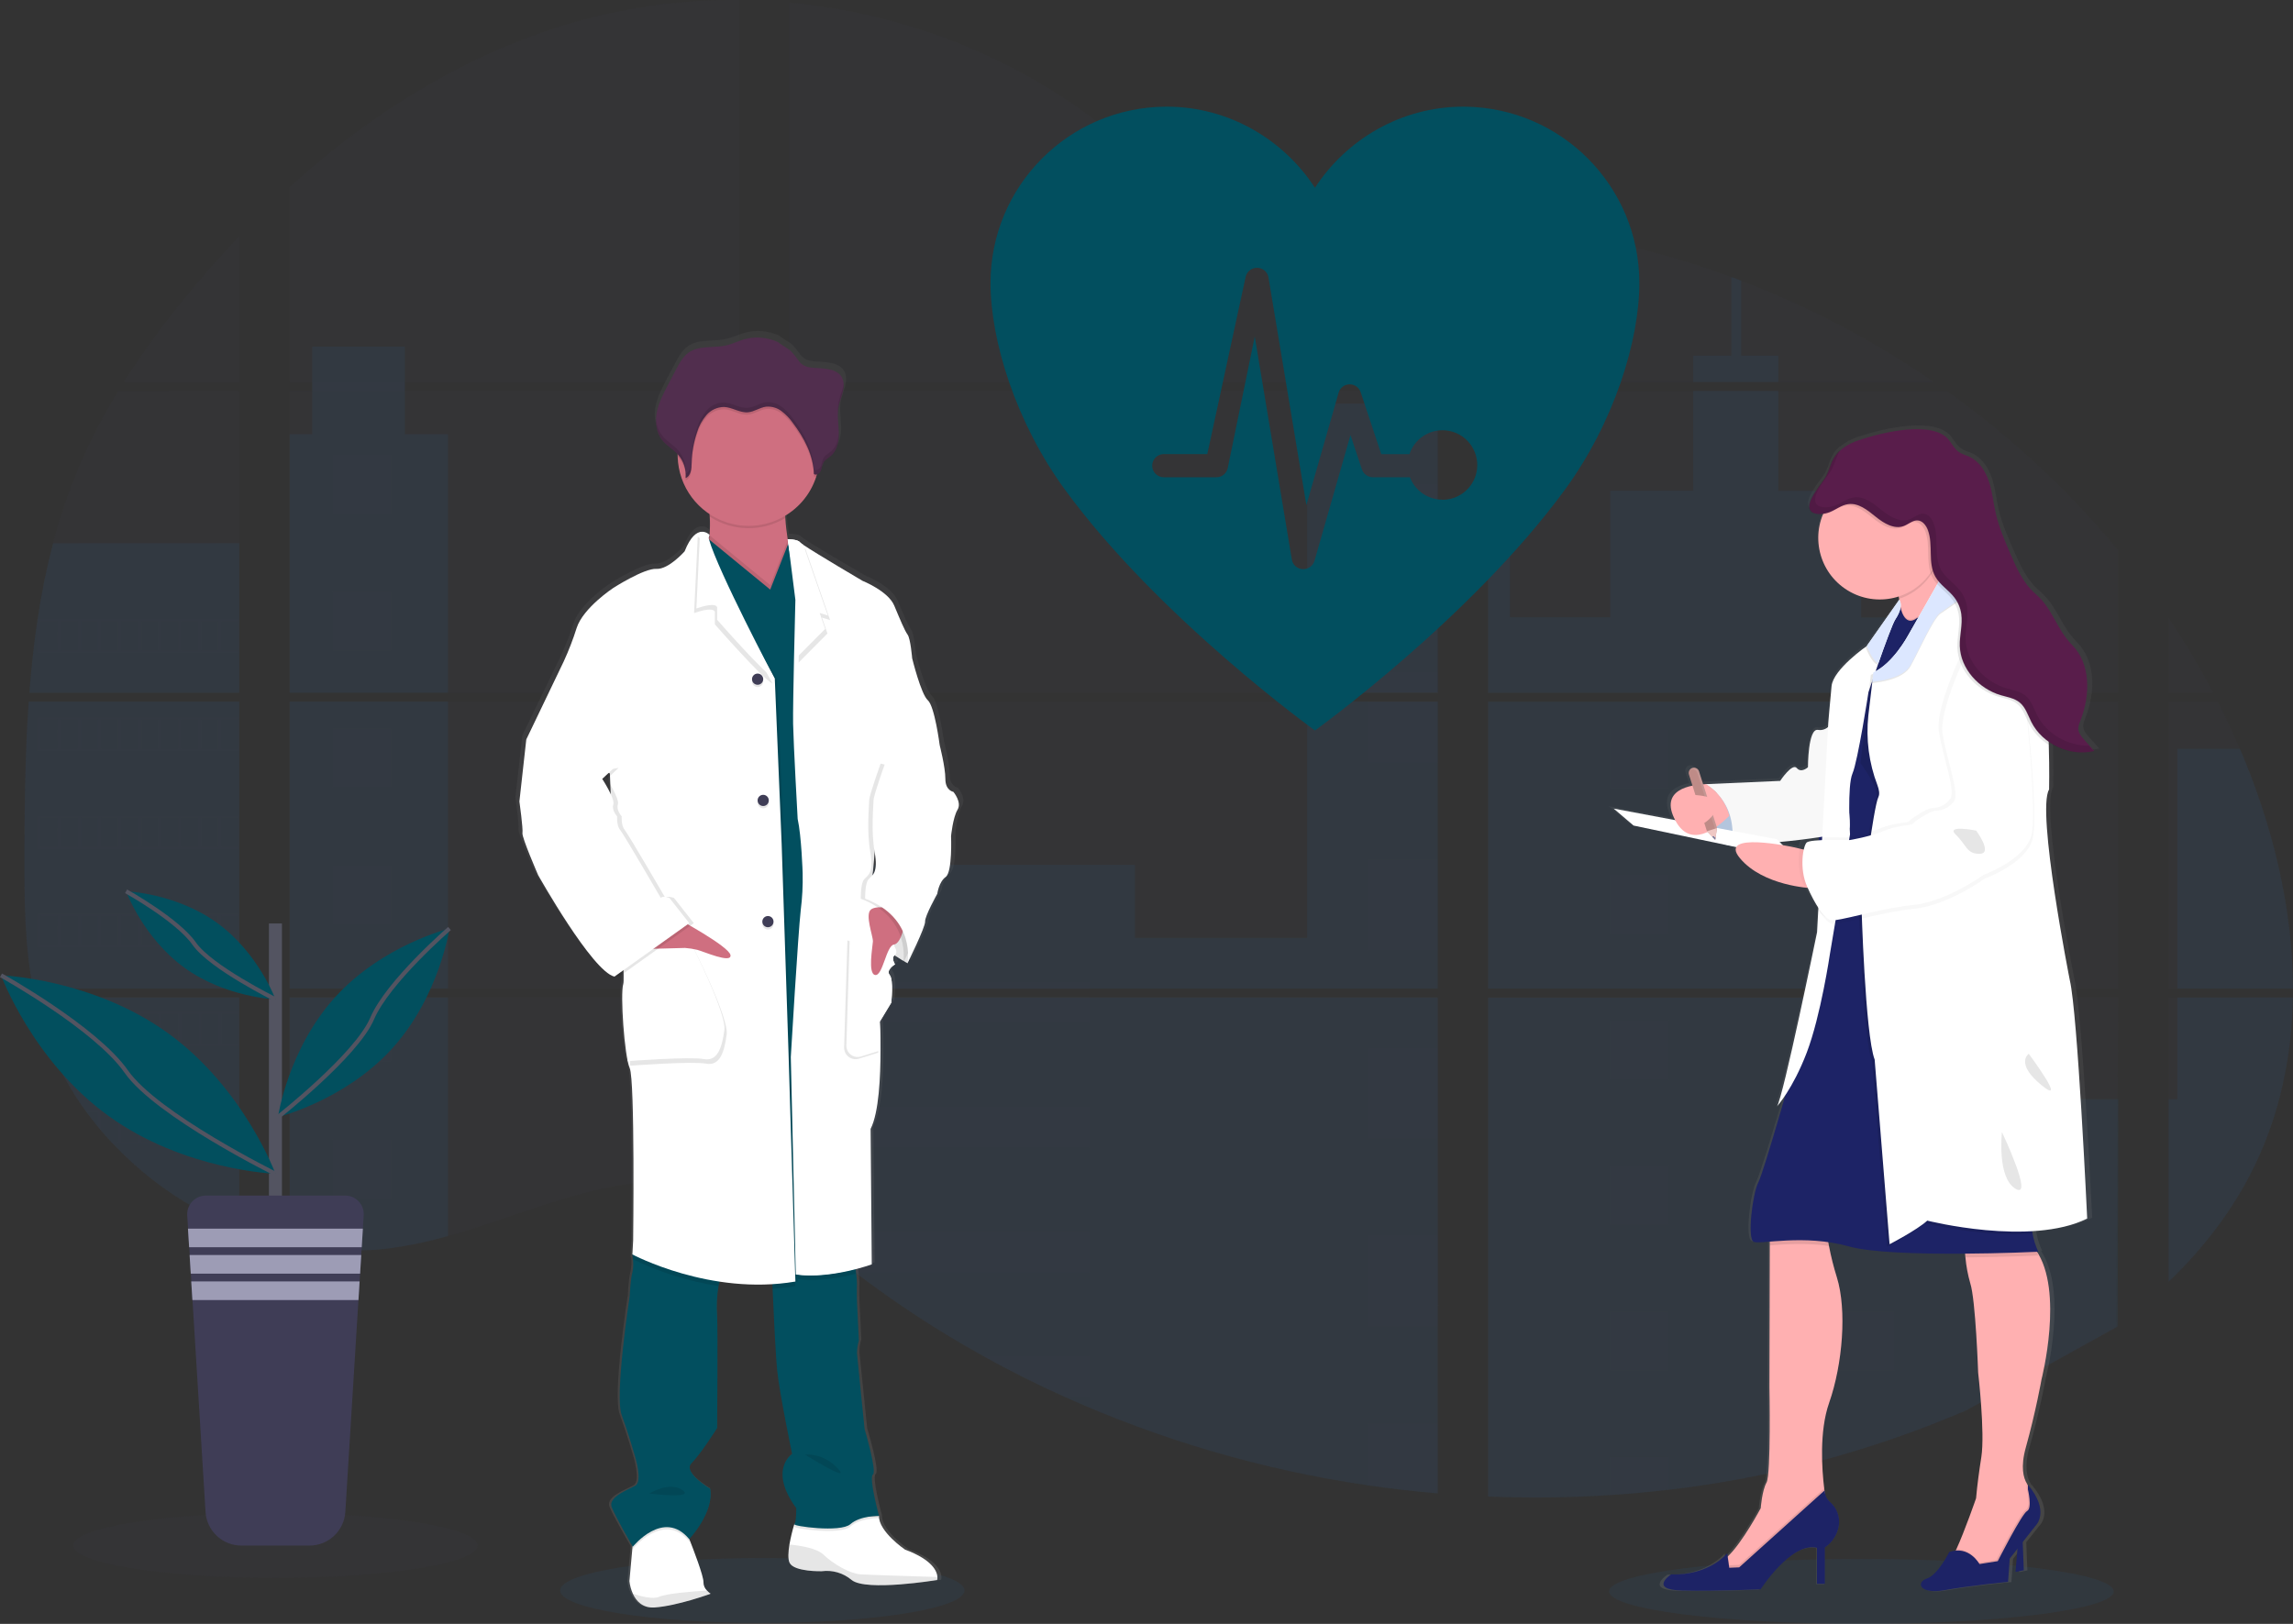 <?xml version="1.0" encoding="UTF-8"?>
<svg id="Calque_1" data-name="Calque 1" xmlns="http://www.w3.org/2000/svg" xmlns:xlink="http://www.w3.org/1999/xlink" viewBox="0 0 1105.04 782.74">
  <rect x="0" y="0" width="1105.04" height="782.74" fill="#333333" stroke="none"/>
  <defs>
    <linearGradient id="Dégradé_sans_nom" data-name="Dégradé sans nom" x1="403.58" y1="-49.48" x2="403.58" y2="565.84" gradientTransform="translate(-47.24 725.37) scale(1 -1)" gradientUnits="userSpaceOnUse">
      <stop offset="0" stop-color="gray" stop-opacity=".25"/>
      <stop offset=".54" stop-color="gray" stop-opacity=".12"/>
      <stop offset="1" stop-color="gray" stop-opacity=".1"/>
    </linearGradient>
    <linearGradient id="Dégradé_sans_nom_2" data-name="Dégradé sans nom 2" x1="940.71" y1="-41.72" x2="940.71" y2="520.31" gradientTransform="translate(-47.24 725.37) scale(1 -1)" gradientUnits="userSpaceOnUse">
      <stop offset="0" stop-color="gray" stop-opacity=".25"/>
      <stop offset=".54" stop-color="gray" stop-opacity=".12"/>
      <stop offset="1" stop-color="gray" stop-opacity=".1"/>
    </linearGradient>
  </defs>
  <ellipse cx="367.38" cy="766.65" rx="97.44" ry="15.65" style="fill: #206ba8; isolation: isolate; opacity: .1;"/>
  <ellipse cx="897.05" cy="767.09" rx="121.59" ry="15.65" style="fill: #206ba8; isolation: isolate; opacity: .1;"/>
  <path d="M13.84,338.2H115.33v138.33H21.27c-.25,1.42-.49,2.85-.75,4.28H115.33v111.56c-.17-.05-.32-.11-.48-.17-2.68-1.06-5.34-2.18-8-3.38l-1.7-.77c-2.67-1.26-5.33-2.59-8-4-.93-.49-1.86-1-2.78-1.52-14.8-8.29-28.25-18.8-39.88-31.16-.34-.33-.66-.68-1-1-1.62-1.76-3.21-3.54-4.75-5.36l-1.7-2c-1.82-2.23-3.58-4.52-5.29-6.84-.25-.34-.49-.68-.75-1-6.95-9.64-12.73-20.08-17.2-31.1-.14-.33-.26-.69-.39-1-1.37-3.53-2.59-7.1-3.65-10.7-.46-1.51-.9-3-1.28-4.57-.14-.46-.26-.91-.37-1.36-5.68-22.17-6.35-45.2-6.35-68.07v-8c0-9.25,.11-18.56,.27-27.86,0-2.41,.1-4.81,.15-7.23,.14-6.14,.34-12.28,.6-18.42,.06-1.71,.14-3.41,.23-5.11,0-.98,.05-1.96,.15-2.94,.24-3.56,.44-7.09,.68-10.61Z" style="fill: #3f3d55; isolation: isolate; opacity: .1;"/>
  <path d="M115.33,184.18H59.66c9.05-14.16,18.94-27.78,29.61-40.76,8.27-10.16,17-20.06,26.06-29.6v70.36Z" style="fill: #3f3d55; isolation: isolate; opacity: .1;"/>
  <path d="M115.33,188.46v145.46H14.16c0-.42,.07-.85,.1-1.27,.09-1.15,.18-2.3,.28-3.44,.11-1.34,.23-2.69,.36-4s.27-2.91,.42-4.36,.29-2.92,.46-4.37,.32-2.9,.5-4.34,.34-2.9,.53-4.34c.15-1.2,.31-2.39,.47-3.59,.23-1.69,.47-3.39,.73-5.07,0-.25,.07-.51,.11-.75,1.83-12.3,4.31-24.49,7.45-36.52,3.28-12.62,7.48-24.99,12.55-37,5.39-12.57,11.7-24.72,18.88-36.36l58.33-.05Z" style="fill: #3f3d55; isolation: isolate; opacity: .1;"/>
  <path d="M139.56,338.19v138.34h216.77v-138.34H139.56Zm0,142.61v118.8c1.24,.26,2.47,.51,3.69,.72,1.66,.32,3.31,.61,5,.86,.32,.05,.65,.1,1,.13,.66,.11,1.34,.2,2,.29,1.67,.23,3.33,.42,5,.57,.79,.08,1.59,.15,2.39,.21l1.93,.15h0c1.05,.08,2.09,.14,3.12,.17,.64,0,1.28,.06,1.94,.08h7.13c.86,0,1.72,0,2.57-.08h.06c.59,0,1.19,0,1.79-.08,.17,0,.33,0,.5,0,.5,0,1,0,1.48-.07h.35l3.35-.26c1.1-.1,2.21-.23,3.33-.35l2.28-.27c9.28-1.3,18.45-3.25,27.45-5.84,20.22-5.64,40-13.53,60.21-19.31,26.13-7.45,55-11.11,80.25-2v-93.72H139.56ZM356.33,184.18V0c-23.73-.26-47.4,2.52-70.43,8.26-54.89,13.79-104.14,43.7-146.34,81.9v94h10.88v4.27h-10.88v145.48h216.77V188.45H195.11v-4.27h161.22Zm278.43-62.21c-13.58-.48-27.08-4.78-39.29-11.42-23.35-12.7-42-32.31-62.84-48.86C489.33,27.22,435.63,6.42,380.54,1.26V184.18h309.45l.77-.81-56-61.4Zm28.19-5l29.89,32.8v-41.4c-10.01,1.24-18.78,4.19-29.85,8.56l-.04,.04Zm29.89,512.13v-148.3h-63.69c-.17-.63-.34-1.27-.54-1.91,.19,.64,.35,1.28,.53,1.91h-248.56v107.25c2.36,1.75,4.69,3.59,7,5.46h0c2.49,2,4.95,4.11,7.42,6.18l2.49,2.06c1.19,1,2.39,2,3.6,2.94,2.4,1.95,4.82,3.87,7.27,5.76,1.21,1,2.45,1.9,3.68,2.84,19.53,14.93,40.13,28.4,61.63,40.31,4.82,2.67,9.68,5.27,14.59,7.81,3.27,1.67,6.56,3.33,9.86,4.94,4.96,2.42,9.96,4.75,15,7h0c46.47,20.86,95.6,35.17,146,42.53,11.19,1.65,22.43,2.95,33.71,3.9v-90.69h.01ZM380.58,188.45v145.47h312.3V188.45H380.58Zm0,149.74v138.34h312.3v-138.34H380.58ZM717.12,108.19v46.18l38.15-41.86c-12.64-2.04-25.36-3.5-38.15-4.37v.05Zm0,230.05v138.29h303.75v-138.34l-303.75,.05Zm302.64,301.84l1.07-159.28h-303.71v240.57c19.57,.82,39.16,.59,58.7-.7h.34c9.33-.59,18.62-1.44,27.87-2.56h.21c49.33-5.74,97.57-18.61,143.2-38.21m132-318.93c-1.14-2.69-2.33-5.36-3.54-8-2.26-5-4.65-9.86-7.11-14.72h-23.7v138.28h59.92c-.03-39.16-9.94-79.16-25.54-115.61l-.03,.05Zm-34.35,119.88v137c16.88-16.18,31.14-34.69,41.41-55.85,12.35-25.48,18-53.07,18.46-81.17l-59.87,.02Zm0-182.92v36h21.48c-6.5-12.39-13.66-24.43-21.45-36.05l-.03,.05Zm-206-162.6c-1.58-.6-3.16-1.21-4.75-1.8-16.77-6.19-33.91-11.34-51.31-15.42l-58.38,64.07h0l-1.12,1.19,.75,.82h207.78c-28.94-19.92-60.14-36.34-92.94-48.91l-.03,.05Zm99.06,53.17h-216.77l-4.26,3.9v141.52h303.79v-68.55c-24.1-29.14-51.91-55-82.73-76.92l-.03,.05Z" style="fill: #3f3d55; isolation: isolate; opacity: .1;"/>
  <path d="M115.33,261.83v72.09H14.16c0-.42,.07-.85,.1-1.27,.09-1.15,.18-2.3,.28-3.44,.11-1.34,.23-2.69,.36-4s.27-2.91,.42-4.36,.29-2.92,.46-4.37,.32-2.9,.5-4.34,.34-2.9,.53-4.34c.15-1.2,.31-2.39,.47-3.59,.23-1.69,.47-3.39,.73-5.07,0-.25,.07-.51,.11-.75,1.83-12.3,4.31-24.49,7.45-36.52l89.76-.04Z" style="fill: #206ba8; isolation: isolate; opacity: .1;"/>
  <path d="M13.84,338.2H115.33v138.33H21.27c-.25,1.42-.49,2.85-.75,4.28H115.33v111.56c-.17-.05-.32-.11-.48-.17-2.68-1.06-5.34-2.18-8-3.38l-1.7-.77c-2.67-1.26-5.33-2.59-8-4-.93-.49-1.86-1-2.78-1.52-14.8-8.29-28.25-18.8-39.88-31.16-.34-.33-.66-.68-1-1-1.62-1.76-3.21-3.54-4.75-5.36l-1.7-2c-1.82-2.23-3.58-4.52-5.29-6.84-.25-.34-.49-.68-.75-1-6.95-9.64-12.73-20.08-17.2-31.1-.14-.33-.26-.69-.39-1-1.37-3.53-2.59-7.1-3.65-10.7-.46-1.51-.9-3-1.28-4.57-.14-.46-.26-.91-.37-1.36-5.68-22.17-6.35-45.2-6.35-68.07v-8c0-9.25,.11-18.56,.27-27.86,0-2.41,.1-4.81,.15-7.23,.14-6.14,.34-12.28,.6-18.42,.06-1.71,.14-3.41,.23-5.11,0-.98,.05-1.96,.15-2.94,.24-3.56,.44-7.09,.68-10.61Z" style="fill: #206ba8; isolation: isolate; opacity: .1;"/>
  <polygon points="215.87 209.28 215.87 333.92 139.56 333.92 139.56 209.28 150.44 209.28 150.44 167.08 195.1 167.08 195.1 209.28 215.87 209.28" style="fill: #206ba8; isolation: isolate; opacity: .1;"/>
  <rect x="139.57" y="338.19" width="76.3" height="138.33" style="fill: #206ba8; isolation: isolate; opacity: .1;"/>
  <path d="M139.56,480.81h76.31v115c-9,2.59-18.17,4.53-27.45,5.83l-2.28,.28c-1.12,.13-2.23,.24-3.33,.35s-2.24,.19-3.35,.26h-.35c-.48,0-1,.06-1.47,.07h-.51c-.6,0-1.2,.06-1.8,.08h0c-.85,.05-1.7,.06-2.57,.07h-7.08l-1.93-.07c-1,0-2.08-.11-3.12-.18h0l-1.92-.14-2.39-.22c-1.68-.15-3.35-.34-5-.57l-2-.28-1-.14c-1.67-.26-3.32-.54-5-.86-1.23-.21-2.45-.47-3.69-.72l-.07-118.76Z" style="fill: #206ba8; isolation: isolate; opacity: .1;"/>
  <rect x="629.96" y="194.56" width="62.92" height="139.35" style="fill: #206ba8; isolation: isolate; opacity: .1;"/>
  <polygon points="692.89 338.19 692.89 476.53 380.58 476.53 380.58 416.86 546.93 416.86 546.93 452.06 629.96 452.06 629.96 338.19 692.89 338.19" style="fill: #206ba8; isolation: isolate; opacity: .1;"/>
  <path d="M693.88,629.13h-1v90.75c-11.27-.95-22.5-2.25-33.7-3.89-50.42-7.38-99.58-21.73-146.06-42.62-13.42-6.04-26.57-12.63-39.44-19.78-21.5-11.91-42.11-25.39-61.64-40.31-4.91-3.76-9.75-7.61-14.53-11.54-3.31-2.73-6.6-5.53-9.93-8.25-2.31-1.87-4.64-3.71-7-5.47v-107.21h248.55c-.17-.64-.34-1.28-.52-1.91,.19,.63,.37,1.27,.54,1.91h63.73v148.26c.34,.01,.67,.04,1,.06Z" style="fill: #206ba8; isolation: isolate; opacity: .1;"/>
  <path d="M856.98,184.18h-41v-12.74h18.38v-37.95c1.59,.58,3.18,1.18,4.76,1.79v36.16h17.86v12.74Z" style="fill: #206ba8; isolation: isolate; opacity: .1;"/>
  <path d="M955.76,333.92h-201.28l.07,.05-.09-.05h-37.34V194.57h10.58v103h48.35v-61h39.94v-48.11h41v48.15h39.94v61h58.83v36.31Z" style="fill: #206ba8; isolation: isolate; opacity: .1;"/>
  <path d="M717.12,338.19v138.34h238.64v-138.34h-238.64Zm303.42,301.18l.33-109.5h-65.11v-49h-238.64v240.5c19.57,.82,39.16,.59,58.7-.7h.34c9.33-.59,18.62-1.44,27.87-2.56h.21c49.33-5.74,97.57-18.61,143.2-38.21" style="fill: #206ba8; isolation: isolate; opacity: .1;"/>
  <path d="M1049.33,480.81h55.67c-.49,28.09-6.13,55.68-18.47,81.16-10.27,21.17-24.54,39.68-41.4,55.85v-88h4.2v-49.01Z" style="fill: #206ba8; isolation: isolate; opacity: .1;"/>
  <path d="M1105.03,476.53h-55.7v-115.61h30.14c15.6,36.45,25.51,76.45,25.56,115.61Z" style="fill: #206ba8; isolation: isolate; opacity: .1;"/>
  <rect x="659.18" y="233.3" width="33.71" height="43.69" style="fill: #404047; isolation: isolate; opacity: .1;"/>
  <rect x="659.18" y="323.86" width="33.71" height="10.06" style="fill: #404047; isolation: isolate; opacity: .1;"/>
  <rect x="659.18" y="338.19" width="33.71" height="29.35" style="fill: #404047; isolation: isolate; opacity: .1;"/>
  <rect x="659.18" y="414.42" width="33.71" height="43.69" style="fill: #404047; isolation: isolate; opacity: .1;"/>
  <rect x="659.18" y="504.98" width="33.71" height="43.69" style="fill: #404047; isolation: isolate; opacity: .1;"/>
  <path d="M692.88,629.07c.34,0,.67,0,1,.06h-1v10.15h-33.7v-43.74h33.7v33.53Z" style="fill: #404047; isolation: isolate; opacity: .1;"/>
  <path d="M692.88,686.08v33.75c-11.27-.95-22.5-2.25-33.7-3.89v-29.86h33.7Z" style="fill: #404047; isolation: isolate; opacity: .1;"/>
  <rect x="380.58" y="473.32" width="144.47" height="3.21" style="fill: #404047; isolation: isolate; opacity: .1;"/>
  <rect x="380.58" y="480.8" width="144.47" height="12.3" style="fill: #404047; isolation: isolate; opacity: .1;"/>
  <rect x="380.58" y="533.42" width="144.47" height="19.78" style="fill: #404047; isolation: isolate; opacity: .1;"/>
  <path d="M525.04,593.52v19.78h-113c-4.91-3.75-9.75-7.59-14.54-11.54-3.31-2.73-6.59-5.53-9.93-8.24h137.47Z" style="fill: #404047; isolation: isolate; opacity: .1;"/>
  <path d="M525.04,653.61v19.76h-11.93c-13.41-6.05-26.55-12.64-39.43-19.79l51.36,.03Z" style="fill: #404047; isolation: isolate; opacity: .1;"/>
  <rect x="775.83" y="351.6" width="28.44" height="28.44" style="fill: #404047; isolation: isolate; opacity: .1;"/>
  <rect x="160.05" y="219.09" width="28.44" height="28.44" style="fill: #404047; isolation: isolate; opacity: .1;"/>
  <rect x="160.05" y="285.15" width="28.44" height="28.44" style="fill: #404047; isolation: isolate; opacity: .1;"/>
  <rect x="160.05" y="351.21" width="28.44" height="28.44" style="fill: #404047; isolation: isolate; opacity: .1;"/>
  <rect x="160.05" y="417.26" width="28.44" height="28.44" style="fill: #404047; isolation: isolate; opacity: .1;"/>
  <rect x="160.05" y="483.32" width="28.44" height="28.44" style="fill: #404047; isolation: isolate; opacity: .1;"/>
  <rect x="160.05" y="549.38" width="28.44" height="28.44" style="fill: #404047; isolation: isolate; opacity: .1;"/>
  <rect x="884.4" y="351.6" width="28.44" height="28.44" style="fill: #404047; isolation: isolate; opacity: .1;"/>
  <rect x="775.83" y="421.75" width="28.44" height="28.44" style="fill: #404047; isolation: isolate; opacity: .1;"/>
  <rect x="884.4" y="421.75" width="28.44" height="28.44" style="fill: #404047; isolation: isolate; opacity: .1;"/>
  <rect x="775.83" y="491.89" width="28.44" height="28.44" style="fill: #404047; isolation: isolate; opacity: .1;"/>
  <rect x="884.4" y="491.89" width="28.44" height="28.44" style="fill: #404047; isolation: isolate; opacity: .1;"/>
  <rect x="775.83" y="562.04" width="28.44" height="28.44" style="fill: #404047; isolation: isolate; opacity: .1;"/>
  <rect x="884.4" y="562.04" width="28.44" height="28.44" style="fill: #404047; isolation: isolate; opacity: .1;"/>
  <rect x="775.83" y="632.19" width="28.44" height="28.44" style="fill: #404047; isolation: isolate; opacity: .1;"/>
  <rect x="884.4" y="632.19" width="28.44" height="28.44" style="fill: #404047; isolation: isolate; opacity: .1;"/>
  <polygon points="775.83 720.67 775.83 702.33 804.26 702.33 804.26 718.06 775.83 720.67" style="fill: #404047; isolation: isolate; opacity: .1;"/>
  <path d="M18,298.37v16.27H115.33v-16.27H18Zm9.7,15.25h-7.94v-14.25h8l-.06,14.25Zm9.69,0h-8v-14.25h8v14.25Zm9.67,0h-8v-14.25h8v14.25Zm9.69,0h-7.99v-14.25h8v14.25Zm9.67,0h-8v-14.25h8v14.25Zm9.69,0h-8v-14.25h8v14.25Zm9.69,0h-8v-14.25h8v14.25Zm9.68,0h-8v-14.25h8v14.25Zm9.68,0h-8v-14.25h8v14.25Zm9.68,0h-8v-14.25h8v14.25Z" style="fill: #404047; isolation: isolate; opacity: .1;"/>
  <path d="M18,345.71v16.27H115.33v-16.27H18Zm9.7,15.24h-7.94v-14.21h8l-.06,14.21Zm9.69,0h-8v-14.21h8v14.21Zm9.67,0h-8v-14.21h8v14.21Zm9.69,0h-7.99v-14.21h8v14.21Zm9.67,0h-8v-14.21h8v14.21Zm9.69,0h-8v-14.21h8v14.21Zm9.69,0h-8v-14.21h8v14.21Zm9.68,0h-8v-14.21h8v14.21Zm9.68,0h-8v-14.21h8v14.21Zm9.68,0h-8v-14.21h8v14.21Z" style="fill: #404047; isolation: isolate; opacity: .1;"/>
  <path d="M18,393.07v16.3H115.33v-16.3H18Zm9.7,15.24h-7.94v-14.22h8l-.06,14.22Zm9.69,0h-8v-14.22h8v14.22Zm9.67,0h-8v-14.22h8v14.22Zm9.69,0h-7.99v-14.22h8v14.22Zm9.67,0h-8v-14.22h8v14.22Zm9.69,0h-8v-14.22h8v14.22Zm9.69,0h-8v-14.22h8v14.22Zm9.68,0h-8v-14.22h8v14.22Zm9.68,0h-8v-14.22h8v14.22Zm9.68,0h-8v-14.22h8v14.22Z" style="fill: #404047; isolation: isolate; opacity: .1;"/>
  <path d="M18,440.43v16.25H115.33v-16.25H18Zm9.7,15.24h-7.94v-14.23h8l-.06,14.23Zm9.69,0h-8v-14.23h8v14.23Zm9.67,0h-8v-14.23h8v14.23Zm9.69,0h-7.99v-14.23h8v14.23Zm9.67,0h-8v-14.23h8v14.23Zm9.69,0h-8v-14.23h8v14.23Zm9.69,0h-8v-14.23h8v14.23Zm9.68,0h-8v-14.23h8v14.23Zm9.68,0h-8v-14.23h8v14.23Zm9.68,0h-8v-14.23h8v14.23Z" style="fill: #404047; isolation: isolate; opacity: .1;"/>
  <path d="M18.42,487.78c.39,1.53,.83,3.06,1.29,4.57v-3.55h8v14.22h-4.28c.13,.33,.26,.69,.39,1H115.33v-16.24H18.42Zm19,15.24h-8v-14.22h8v14.22Zm9.67,0h-8v-14.22h8v14.22Zm9.69,0h-8.02v-14.22h8l.02,14.22Zm9.68,0h-8v-14.22h8v14.22Zm9.69,0h-8v-14.22h8v14.22Zm9.69,0h-8v-14.22h8v14.22Zm9.68,0h-8v-14.22h8v14.22Zm9.68,0h-8v-14.22h8v14.22Zm9.68,0h-8v-14.22h8v14.22Z" style="fill: #404047; isolation: isolate; opacity: .1;"/>
  <path d="M41.02,535.14c.25,.32,.49,.68,.75,1h5.29v6.83c.57,.68,1.13,1.36,1.71,2v-8.87h8v14.27h-3.24c.32,.33,.63,.68,1,1h60.83v-16.23H41.02Zm25.41,15.23h-8v-14.21h8v14.21Zm9.69,0h-8v-14.21h8v14.21Zm9.69,0h-8v-14.21h8v14.21Zm9.68,0h-8v-14.21h8v14.21Zm9.68,0h-8v-14.21h8v14.21Zm9.68,0h-8v-14.21h8v14.21Z" style="fill: #404047; isolation: isolate; opacity: .1;"/>
  <path d="M94.41,582.49c.91,.52,1.84,1,2.78,1.52v-.5h8v4.5l1.7,.79v-5.29h8v8.65c.15,.08,.31,.14,.48,.18v-9.85h-20.96Z" style="fill: #404047; isolation: isolate; opacity: .1;"/>
  <path d="M754.48,333.92h0Zm-61.6,295.14h0Zm-64.27-150.17c.19,.64,.35,1.28,.53,1.91h0c-.16-.63-.33-1.27-.53-1.91Zm125.87-145h0ZM150.48,184.15v4.27h44.67v-4.27h-44.67Zm542.4,444.91h0Zm-64.27-150.17c.19,.64,.35,1.28,.53,1.91h0c-.16-.63-.33-1.27-.53-1.91Zm125.87-145h0Zm-61.6,295.14h0Zm-64.27-150.14c.19,.64,.35,1.28,.53,1.91h0c-.16-.63-.33-1.27-.53-1.91Z" style="fill: #404047; isolation: isolate; opacity: .1;"/>
  <path d="M461.6,379.67s-3.94-.55-3.94-6.29-2.82-16.46-2.82-16.46h0s-2.44-18.67-5.81-21.63-7.7-20.34-7.7-20.34c0,0-.74-9.43-2.25-11.46s-3.55-7-6.56-14.09-15.56-12-15.56-12c0,0-22.69-13.16-29.12-17.45h0c-.58-.35-1.13-.76-1.63-1.23-1.12-1.47-6-1.5-6-1.5-.51-3.22-1-6.92-1.16-10.27,0-.36,0-.72-.05-1.08,7.17-4.24,12.57-10.92,15.21-18.82,.12-.38,.22-.78,.33-1.16,.87-.29,1.58-.93,1.95-1.76,.58-1.29,.59-2.8,1.31-4,.84-1.42,2.44-2.18,3.7-3.25,3.18-2.7,4-7.25,3.85-11.39-.1-3.35-.64-6.73-.43-10.06l.06-.84c.06-.5,.13-1,.22-1.48,.49-2.48,1.56-4.82,2.16-7.28s.66-5.23-.74-7.35c-2.05-3.11-6.32-3.73-10.07-4.05-4.25-.36-8.05,.11-10.77-3.42-1.27-1.84-2.71-3.57-4.28-5.17-.56-.52-6-3.84-6-4.06-5.31-2.46-11.33-2.92-16.95-1.3-2.82,.82-5.48,2.16-8.34,2.83-6.17,1.46-13.27-.12-18.51,3.41-2.92,2-4.67,5.18-6.31,8.28-1.33,2.55-2.69,5.1-4.06,7.65-2.21,4.19-4.46,8.45-5.39,13.09-.2,1.01-.32,2.03-.36,3.06h0v1.63c0,.35,0,.69,.06,1s.05,.41,.08,.62,.08,.68,.14,1,.18,.88,.3,1.32c.05,.19,.12,.37,.18,.55,.1,.34,.22,.67,.35,1,.07,.17,.14,.35,.22,.52,.15,.35,.33,.69,.51,1,.08,.14,.14,.27,.22,.4,.28,.47,.59,.91,.92,1.34,2.14,2.67,5.29,4.37,7.62,6.87v1.12c.25,11.32,6.08,21.78,15.58,27.95,0,.38,.05,.77,.07,1.15,.2,2.97,.16,5.95-.11,8.91-.82-.97-2.05-1.52-3.32-1.48-.43-.02-.86,.02-1.28,.11l-.09-.07h0v.09c-2.2,.54-4.91,2.83-7.5,9.34,0,0-7.88,8.88-13.88,8.51s-21.19,9.24-21.19,9.24c0,0-14.82,9.62-18,19.42-1.78,5.56-3.91,10.99-6.38,16.28l-18.32,37.75h0l-3.38,29.95s1.87,13.32,1.5,15.35,7.69,20.34,7.69,20.34c0,0,26.63,46.79,37.51,49.19l.78-.55c.47,.24,.96,.43,1.47,.55l2.24-1.58c.13,1.76,.08,3.53-.17,5.28-1.5,4.62,.56,34.77,3.18,40.68s1.69,83.4,1.69,83.4l-.37,6.84s0,.22,.09,.6l-.09,1.62,.27,.14c.28,2.17,.19,4.37-.27,6.51-.94,3-1.32,11.48-1.32,11.48,0,0-7.49,47.88-3.94,57.5s6.57,20.16,6.57,20.16c0,0,3.75,12,.18,14.05s-13.72,5.49-11.63,10.49c1.9,4.62,9.11,17,10.18,18.81l-.09,.95-1.47,15.93c.24,2.1,.81,4.16,1.69,6.08,1.61,3.47,4.74,7.07,10.69,6.68,1-.07,2.16-.19,3.28-.34,10.89-1.46,24.3-6.32,24.3-6.32-.7-.44-1.33-.97-1.9-1.57h0c-1.08-1.05-1.69-2.49-1.67-4,.16-2.9-5.27-16.72-6.62-20.12-.21-.49-.32-.77-.32-.77,0,0,12.38-12.94,10.32-24.41,0,0-13.7-8-9.19-12.39s12.57-17,12.57-17c0,0,.37-47.15,0-54.19-.39-4.89-.15-9.8,.69-14.63,.15-.73,.33-1.44,.52-2.14,6.24,.93,12.53,1.41,18.84,1.43,2.3,0,4.64,0,7-.14,0,.67,.03,1.39,.09,2.16,.52,11.68,1.49,32.16,2.28,39.77,1.12,10.91,7.31,40.31,7.31,40.31,0,0-11.81,7.58,2.06,26.26,0,0,0,6.77-.92,7.75h0c-.98,3.2-1.77,6.46-2.37,9.76-.58,3.52-.82,7.08,.12,8.93,2.25,4.42,15.75,4.06,15.75,4.06h0l.33-.06c5.15-.53,10.29,1.02,14.29,4.31,5.13,4.12,24.6,2.31,35.14,1,4.13-.52,6.89-1,6.89-1,.13-.47,.18-.96,.14-1.44h0c-.11-2.59-2.14-8.27-15.9-13.34,0,0-12.94-8.7-12.76-16.28h-1.77c1.09-.06,1.79,0,1.79,0,0,0-5.07-18.5-3-20s-4.13-22-4.13-22c0,0-3.55-34.4-3.74-36.81,0-2.07,.32-4.12,.93-6.1l-.93-18.86s-.18-6.27,0-8.31c-.03-1.77-.17-3.54-.43-5.29-.09-.7-.18-1.43-.28-2.15,4.85-1.23,8-2.37,8-2.37l-.56-65.65c4.12-8,4.88-25.55,4.86-38,0-8-.36-13.92-.36-13.92l5.63-9.19s1.3-11-.76-13.41c-.91-1.09-.5-2.22,.25-3.15,.39-.31,.8-.59,1.23-.84,0,0-.06-.09-.13-.22,.39-.33,.81-.63,1.25-.89,0,0-2-3.1-.21-4.41,1.68,1.14,3.18,2,4.32,2.7-.08,.73-.16,1.15-.16,1.15l.48-1c1.1,.62,1.77,1,1.77,1,0,0,8.82-17.57,8.63-20.16s6-13.5,6-13.5c0,0,.75-5.73,4.13-8.13s2.62-19.79,2.62-19.79c0,0,.94-9.06,3.19-12.76s-2.05-8.69-2.05-8.69Zm-168.76-7.71l.17,4.19c-1-1.61-1.72-2.77-1.72-2.77l1.55-1.42Z" style="fill: url(#Dégradé_sans_nom);"/>
  <path d="M439.56,455.11l-2.16,9.2s-17.3-8.83-20.42-20.05,5.22-15.48,5.22-15.48l16.12,6.83,1.24,19.5Z" style="fill: #fff;"/>
  <path d="M439.56,455.11l-2.16,9.2s-17.3-8.83-20.42-20.05,5.22-15.48,5.22-15.48l16.12,6.83,1.24,19.5Z" style="isolation: isolate; opacity: .1;"/>
  <path d="M342.47,768.22s-16,5.88-27,6.62c-5.84,.39-8.91-3.19-10.49-6.64-.86-1.92-1.42-3.96-1.65-6.05l1.43-15.85,.76-8.44,23.37-6.07,3.31,10.12,.31,.77c1.33,3.38,6.66,17.13,6.5,20-.01,1.48,.58,2.91,1.64,3.95,.54,.61,1.15,1.14,1.82,1.59Z" style="fill: #fff;"/>
  <path d="M451.76,760.16c.04,.48,0,.97-.14,1.43,0,0-34.22,5.71-41.22,0-3.99-3.37-9.22-4.91-14.4-4.22,0,0-13.24,.36-15.45-4-.92-1.83-.68-5.38-.11-8.88,.58-3.28,1.36-6.52,2.32-9.71l.53-.42,3.15-2.53,36.88-1.09h.28c-.18,7.54,12.52,16.19,12.52,16.19,13.49,5,15.48,10.65,15.64,13.23Z" style="fill: #fff;"/>
  <path d="M451.76,760.16c.04,.48-.02,.97-.15,1.43,0,0-34.21,5.71-41.21,0-3.99-3.37-9.21-4.9-14.39-4.22,0,0-13.25,.36-15.45-4-.92-1.84-.69-5.38-.12-8.88,5.1,.51,13.15,1.78,16.31,4.81,4.78,4.61,12.88,9.21,17.85,9.57,3.89,.25,27.16,.99,37.16,1.29Z" style="isolation: isolate; opacity: .1;"/>
  <path d="M342.47,768.22s-16,5.88-27,6.62c-5.84,.39-8.91-3.19-10.48-6.65,4.07,1.37,9.72,2.81,12.69,1.49,3.52-1.56,16-2.57,23-3,.53,.58,1.13,1.1,1.79,1.54Z" style="isolation: isolate; opacity: .1;"/>
  <path d="M366.21,294.37c-13.2-5.13-30.18-22.08-25.94-30,.94-2,1.5-4.16,1.65-6.36,.27-2.99,.31-6,.12-9-.3-4.91-.89-9.8-1.77-14.64,0,0,41.21,.93,38.81,7-.7,1.78-.81,4.87-.62,8.33s.69,7.37,1.21,10.68c.72,4.54,1.44,8,1.44,8,0,0-2.52,3.53-4,3.72s8.04,29.58-10.9,22.27Z" style="fill: #cf6f80;"/>
  <path d="M332.48,742.68l-.31,.34c-12.32-14.9-27.22,3.67-27.22,3.67l-.22-.39,.76-8.44,23.37-6.07,3.31,10.12,.31,.77Z" style="isolation: isolate; opacity: .1;"/>
  <path d="M423.61,731.79s-9-.19-13.8,4.05-28,.92-27,0c.3-.46,.47-.98,.52-1.52l3.15-2.53,36.88-1.09c.14,.67,.25,1.09,.25,1.09Z" style="isolation: isolate; opacity: .1;"/>
  <path d="M347.81,614.78c-.67,1.66-1.18,3.38-1.52,5.13-.83,4.81-1.07,9.7-.69,14.56,.37,7,0,53.91,0,53.91,0,0-7.91,12.51-12.32,16.92s9,12.33,9,12.33c2,11.4-10.12,24.28-10.12,24.28-12.32-14.9-27.22,3.68-27.22,3.68,0,0-8.1-14-10.12-19s7.91-8.46,11.4-10.49-.17-14-.17-14c0,0-2.95-10.49-6.45-20.06s3.86-57.21,3.86-57.21c0,0,.38-8.46,1.29-11.41,.46-2.13,.55-4.32,.27-6.48-.06-.73-.13-1.34-.18-1.75s-.09-.6-.09-.6l.14-.24,5-9.32s40.32,13.88,37.92,19.75Z" style="fill: #024f5f;"/>
  <path d="M423.61,730.69s-9-.19-13.8,4-28,.92-27,0,.92-7.73,.92-7.73c-13.61-18.58-2-26.12-2-26.12,0,0-6.08-29.25-7.18-40.1-.77-7.58-1.72-27.95-2.23-39.58-.22-5-.35-8.44-.35-8.44l11.12-2.24,1.43-.29,26.82-5.38s.74,5,1.24,9.09c.25,1.75,.39,3.51,.42,5.27-.18,2,0,8.26,0,8.26l.91,18.77c-.59,1.97-.9,4.01-.91,6.07,.18,2.39,3.67,36.61,3.67,36.61,0,0,6.07,20.42,4,21.89s2.94,19.92,2.94,19.92Z" style="fill: #024f5f;"/>
  <path d="M379.08,241.37c-.7,1.78-.81,4.87-.62,8.33-11.26,6.78-25.42,6.52-36.42-.68-.3-4.91-.89-9.81-1.77-14.65,0,0,41.21,.91,38.81,7Z" style="isolation: isolate; opacity: .1;"/>
  <path d="M395.01,219.27c0,3.6-.56,7.19-1.68,10.61-5.87,17.97-25.19,27.77-43.15,21.91-13.79-4.5-23.24-17.2-23.59-31.7v-.82c-.32-18.9,14.73-34.48,33.63-34.8,18.9-.32,34.48,14.73,34.8,33.63,0,.39,0,.78,0,1.17h-.01Z" style="fill: #cf6f80;"/>
  <path d="M366.21,294.37c-13.2-5.13-30.18-22.08-25.94-30,.94-2,1.5-4.16,1.65-6.36l18.07,14.85,11.18,9.17,8.5-21.64c.72,4.54,1.44,8,1.44,8,0,0-2.52,3.53-4,3.72s8.04,29.57-10.9,22.26Z" style="isolation: isolate; opacity: .1;"/>
  <polygon points="412.94 360 397.85 613.5 378.17 614.79 327.21 467.8 335.57 293.29 337.33 256.42 359.99 275.03 371.18 284.2 379.93 261.93 396.2 276.11 412.94 360" style="fill: #024f5f;"/>
  <path d="M347.81,614.78c-.67,1.66-1.18,3.38-1.52,5.13-14.32-2.21-28.23-6.56-41.26-12.89l-.27-.14,.09-1.61,.05-.84,5-9.32s40.31,13.8,37.91,19.67Z" style="isolation: isolate; opacity: .1;"/>
  <path d="M383.32,619.95c-3.66,.62-7.35,1.04-11.06,1.26-.22-5-.35-8.44-.35-8.44l11.12-2.24,.29,9.42Z" style="isolation: isolate; opacity: .1;"/>
  <path d="M412.52,613.95c-7.11,1.85-18.09,3.93-27.92,2.63l-.14-6.34,26.82-5.38s.74,4.95,1.24,9.09Z" style="isolation: isolate; opacity: .1;"/>
  <path d="M384.42,617.74c-41,7-78.55-13.07-78.55-13.07l.36-6.8s.93-77.09-1.65-83-4.59-35.88-3.13-40.48-5.33-73.58-5.33-73.58l-1.1-28-40.26-16.31,18-37.52c2.43-5.26,4.52-10.67,6.26-16.2,3.13-9.74,17.66-19.31,17.66-19.31,0,0,14.9-9.56,20.79-9.2s13.61-8.46,13.61-8.46c5.7-14.53,10.86-7.95,10.86-7.95,0,.69,0,0-.28,2.15-2,15.95,32.34,66.35,32.83,67.24h0l3.27,79.66,3.31,100.81,3.35,110.02Z" style="isolation: isolate; opacity: .1;"/>
  <path d="M383.32,617.74c-41,7-78.56-13.07-78.56-13.07l.37-6.8s.93-77.09-1.66-83-4.59-35.88-3.12-40.48-5.33-73.58-5.33-73.58l-1.11-28-40.28-16.37,18-37.52c2.43-5.26,4.52-10.67,6.26-16.2,3.12-9.74,17.66-19.31,17.66-19.31,0,0,14.9-9.56,20.78-9.2s13.61-8.46,13.61-8.46c5.71-14.53,12-7.95,12-7.95,0,.69-.6,1-.28,2.15,4.4,15.47,31.24,66.35,31.73,67.24h0l3.31,79.66,3.31,100.81,3.31,110.08Z" style="fill: #fff;"/>
  <path d="M372.27,329.46c-4.41-1.84-27.77-28.51-27.77-28.51v-6.07c-.85-2-5.9-.78-10,.62l1.76-36.87,2,1.66c4.38,15.46,33.5,68.28,34.01,69.17Z" style="isolation: isolate; opacity: .1;"/>
  <path d="M373.38,327.25c-4.42-1.84-27.78-28.51-27.78-28.51v-6.07c-.85-2-5.9-.78-10,.62l1.77-36.87,2,1.66c4.39,15.46,33.52,68.29,34.01,69.17Z" style="fill: #fff;"/>
  <path d="M305.87,460.26c.55,0,28.51-2.94,28.51-2.94,0,0,16.93,33.29,15.82,41.39s-3.12,15.27-9.93,14-36.65,1-36.65,1l2.25-53.45Z" style="isolation: isolate; opacity: .1;"/>
  <path d="M304.76,458.05c.55,0,28.51-2.94,28.51-2.94,0,0,16.92,33.3,15.82,41.39s-3.13,15.27-9.93,14-36.65,1-36.65,1l2.25-53.45Z" style="fill: #fff;"/>
  <path d="M325.83,442.42s25.66,13.79,26.21,18-13.06-1.84-16-2.57c-1.94-.47-3.9-.77-5.89-.92l-19.61,.53,15.29-15.04Z" style="fill: #cf6f80;"/>
  <circle cx="365.11" cy="328.48" r="2.7" style="isolation: isolate; opacity: .1;"/>
  <circle cx="365.11" cy="327.38" r="2.7" style="fill: #3f3d56;"/>
  <circle cx="370.08" cy="445.36" r="2.7" style="isolation: isolate; opacity: .1;"/>
  <circle cx="370.08" cy="444.25" r="2.7" style="fill: #3f3d56;"/>
  <circle cx="367.8" cy="386.92" r="2.7" style="isolation: isolate; opacity: .1;"/>
  <circle cx="367.8" cy="385.82" r="2.7" style="fill: #3f3d56;"/>
  <path d="M430.04,456.37s1.84,2.76,0,4.05,.18,4.41,.18,4.41c0,0-4.59,2.69-2.57,5.11s.74,13.35,.74,13.35l-5.52,9.14s.33,5.89,.35,13.85c0,12.42-.73,29.88-4.77,37.84l.56,65.31s-19.33,7.06-35.51,4.91l-2.4-104.8s3.5-59.43,4.79-70.83c.75-5.92,1.06-11.89,.92-17.85,0,0-.55-17.84-2.4-26.12,0,0-2-35.87-2.2-45.8-.09-4.75,.16-18.61,.44-31.79,.31-14.41,.66-28,.66-28l-3.65-28.88s3.65-.37,4.75,1.1c.49,.46,1.03,.87,1.6,1.23h0c6.3,4.26,28.56,17.36,28.56,17.36,0,0,12.32,4.9,15.27,11.92s5,12,6.43,14,2.21,11.4,2.21,11.4c0,0,4.24,17.3,7.55,20.23s5.73,21.57,5.73,21.57l-29.25,23s-2.57,38.26-3.12,39.74,10.65,34.55,10.65,34.55Z" style="fill: #fff;"/>
  <path d="M431.15,456.37s1.83,2.76,0,4.05,.17,4.41,.17,4.41c0,0-4.56,2.72-2.56,5.14s.74,13.35,.74,13.35l-5.52,9.14s.33,5.89,.36,13.85c0,12.42-.73,29.88-4.77,37.84l.55,65.31s-19.36,7.06-35.52,4.91l-2.39-104.8s3.5-59.43,4.79-70.83c.76-5.92,1.06-11.89,.91-17.85,0,0-.55-17.84-2.39-26.12,0,0-2-35.87-2.21-45.8-.09-4.75,.17-18.61,.44-31.79,.31-14.41,.66-28,.66-28l-4.82-29.27s4.82,0,5.93,1.49c.49,.47,1.02,.88,1.6,1.23h0c6.3,4.26,28.57,17.36,28.57,17.36,0,0,12.31,4.9,15.26,11.92s5,12,6.44,14,2.2,11.4,2.2,11.4c0,0,4.24,17.3,7.55,20.23s5.7,21.53,5.7,21.53l-29.25,23s-2.57,38.26-3.13,39.74,10.69,34.56,10.69,34.56Z" style="fill: #fff;"/>
  <path d="M396.12,297.67l2.64,7.7-13.9,14c.31-14.4,.66-28,.66-28l-4.82-29.27s4.82,0,5.93,1.49c.49,.46,1.02,.87,1.6,1.22h0l11.82,34.1-3.93-1.24Z" style="isolation: isolate; opacity: .1;"/>
  <path d="M395.01,295.46l2.65,7.7-13.9,14c.31-14.41,.66-28,.66-28l-4.83-29.27s4.83,0,5.93,1.49c.49,.46,1.03,.88,1.6,1.23h0l11.83,34.09-3.94-1.24Z" style="fill: #fff;"/>
  <path d="M395.01,219.27c0,3.6-.56,7.19-1.68,10.61-.38,.06-.77-.04-1.08-.27-.26-9-4.69-17.45-10.14-24.64-1.53-2.17-3.39-4.09-5.5-5.7-2.14-1.61-4.8-2.36-7.46-2.11-3,.41-5.65,2.45-8.68,2.71-4,.33-7.58-2.44-11.55-2.58-3.26,.03-6.36,1.47-8.49,3.94-2.09,2.47-3.64,5.34-4.55,8.44-1.57,4.7-2.43,9.61-2.54,14.56-.05,2.8-.32,6.31-2.92,7.33,.4-4.16-.97-8.3-3.77-11.41l-.06-.06v-.82c-.32-18.9,14.73-34.48,33.63-34.8,18.9-.32,34.48,14.73,34.8,33.63,0,.39,0,.78,0,1.17h-.01Z" style="isolation: isolate; opacity: .1;"/>
  <path d="M374.97,164.94c-5.2-2.44-11.11-2.91-16.62-1.3-2.77,.82-5.38,2.15-8.19,2.82-6,1.45-13-.12-18.15,3.39-2.86,2-4.58,5.16-6.18,8.23l-4,7.62c-2.18,4.17-4.38,8.41-5.29,13-.91,4.59-.36,9.73,2.55,13.42,2.12,2.69,5.25,4.38,7.55,6.91,2.79,3.11,4.15,7.24,3.76,11.4,2.61-1,2.86-4.52,2.92-7.32,.11-4.95,.97-9.86,2.54-14.56,.91-3.1,2.46-5.97,4.55-8.44,2.13-2.47,5.23-3.91,8.49-3.94,4,.14,7.59,2.9,11.55,2.57,3-.25,5.66-2.3,8.68-2.7,2.66-.25,5.32,.5,7.46,2.11,2.11,1.6,3.97,3.53,5.49,5.7,5.46,7.19,9.89,15.62,10.15,24.64,1.13,.83,2.76-.25,3.32-1.53s.58-2.78,1.29-4c.82-1.41,2.39-2.16,3.62-3.22,3.12-2.69,3.9-7.22,3.78-11.33s-.92-8.28-.14-12.32c.47-2.48,1.53-4.8,2.11-7.25s.65-5.2-.72-7.31c-2-3.1-6.21-3.71-9.88-4-4.17-.36-7.9,.1-10.56-3.41-1.25-1.83-2.65-3.55-4.2-5.14-.53-.52-5.88-3.82-5.88-4.04Z" style="fill: #512e4e;"/>
  <path d="M266.28,375.82l-10.45-19.32-3.31,29.81s1.84,13.24,1.47,15.27,7.54,20.23,7.54,20.23c0,0,26.13,46.54,36.8,48.94l36.05-25.76-9.56-12.14s-3.31-1.29-4.14,0c0,0-17.75-30.54-19.59-32.75s-1.48-6.62-1.48-6.62c0,0-2.76-2.94-1.84-5.7s-5.33-12.33-5.33-12.33l5.7-5.33-31.86,5.7Z" style="isolation: isolate; opacity: .1;"/>
  <path d="M256.38,354.3l-2.76,2.2-3.31,29.81s1.84,13.24,1.47,15.27,7.55,20.23,7.55,20.23c0,0,26.12,46.54,36.79,48.94l36.06-25.76-9.57-12.14s-3.31-1.29-4.14,0c0,0-17.75-30.54-19.59-32.75s-1.47-6.62-1.47-6.62c0,0-2.76-2.94-1.84-5.7s-5.34-12.33-5.34-12.33l5.7-5.33-39.55-15.82Z" style="fill: #fff;"/>
  <path d="M427.65,471.08c2,2.43,.74,13.34,.74,13.34l-5.52,9.14s.33,5.9,.35,13.85l-9.28,2.9c-2.9,.91-5.99-.71-6.9-3.62-.18-.59-.27-1.2-.25-1.81l1.6-51.61,21.65,8.28c-1.84,1.28,.18,4.42,.18,4.42,0,0-4.59,2.68-2.57,5.11Z" style="isolation: isolate; opacity: .1;"/>
  <path d="M428.76,469.97c2,2.43,.74,13.35,.74,13.35l-5.52,9.14s.33,5.89,.36,13.85l-9.45,2.95c-2.85,.89-5.87-.71-6.76-3.55-.18-.57-.26-1.17-.24-1.77l1.61-51.77,21.66,8.28c-1.85,1.28,.17,4.41,.17,4.41,0,0-4.57,2.69-2.57,5.11Z" style="fill: #fff;"/>
  <path d="M435.93,445.37s-1.47,9.39-5.15,9.94-5.33,15.19-9,14.67-1.24-13.61-1.11-16.15-4-13.06-.91-15.45,12.87,0,12.87,0l3.3,6.99Z" style="fill: #cf6f80;"/>
  <path d="M443.76,373.06l6.94-14s2.76,10.67,2.76,16.37,3.86,6.26,3.86,6.26c0,0,4.23,5,2,8.64s-3.13,12.7-3.13,12.7c0,0,.73,17.29-2.58,19.68s-4,8.1-4,8.1c0,0-6.08,10.85-5.89,13.43s-8.46,20.05-8.46,20.05c0,0,4.23-21.71-20.42-31.09,0,0-.19-7.37,1.65-9.39s4.71-2.94,2.91-13.15-.52-22.41-.52-24.86,5.52-17.73,5.52-17.73l19.36,4.99Z" style="isolation: isolate; opacity: .1;"/>
  <path d="M446.76,357.06l6.06,2s2.77,10.67,2.77,16.37,3.86,6.26,3.86,6.26c0,0,4.23,5,2,8.64s-3.12,12.7-3.12,12.7c0,0,.73,17.29-2.58,19.68s-4.05,8.1-4.05,8.1c0,0-6.07,10.85-5.88,13.43s-8.47,20.05-8.47,20.05c0,0,4.24-21.71-20.42-31.09,0,0-.18-7.37,1.66-9.39s4.71-2.94,2.91-13.15-.52-22.41-.52-24.86,5.52-17.73,5.52-17.73l20.26-11.01Z" style="fill: #fff;"/>
  <path d="M312.91,719.93s9.66-6.07,16-1.66-16,1.66-16,1.66Z" style="isolation: isolate; opacity: .1;"/>
  <path d="M387.97,701.16s8.55-1.1,15.73,6.63-15.73-6.63-15.73-6.63Z" style="isolation: isolate; opacity: .1;"/>
  <g style="opacity: .1;">
    <path d="M400.48,217.55c-1.23,1.06-2.81,1.82-3.63,3.23-.7,1.21-.72,2.7-1.28,4s-2.19,2.36-3.32,1.54c-.26-9-4.7-17.45-10.15-24.65-1.52-2.17-3.38-4.1-5.49-5.7-2.14-1.61-4.8-2.36-7.47-2.11-3,.41-5.64,2.45-8.67,2.7-4,.34-7.59-2.43-11.56-2.57-3.26,.03-6.36,1.47-8.48,3.95-2.09,2.46-3.64,5.33-4.55,8.43-1.57,4.7-2.43,9.61-2.54,14.56-.06,2.79-.32,6.27-2.9,7.31,.06,.74,.06,1.48,0,2.22,2.6-1,2.86-4.52,2.92-7.32,.11-4.95,.97-9.86,2.54-14.56,.91-3.1,2.46-5.97,4.55-8.44,2.13-2.47,5.22-3.91,8.48-3.94,4,.14,7.6,2.9,11.56,2.57,3-.25,5.66-2.3,8.67-2.7,2.67-.25,5.33,.5,7.47,2.11,2.11,1.6,3.97,3.53,5.49,5.7,5.45,7.19,9.89,15.62,10.15,24.64,1.13,.83,2.76-.25,3.32-1.53s.58-2.78,1.28-4c.82-1.41,2.4-2.16,3.63-3.22,3.12-2.69,3.9-7.22,3.78-11.33v-.38c-.19,3.56-1.14,7.19-3.8,9.49Z"/>
    <path d="M326.66,216.84c-2.3-2.53-5.44-4.22-7.55-6.9-1.78-2.37-2.79-5.23-2.91-8.19-.31,3.7,.72,7.39,2.91,10.39,2.11,2.69,5.25,4.38,7.55,6.91,2.21,2.47,3.53,5.61,3.77,8.92,.31-4.07-1.05-8.09-3.77-11.13Z"/>
    <path d="M406.23,186.65c-.59,2.45-1.64,4.78-2.12,7.25-.28,1.65-.39,3.33-.31,5,.03-.95,.14-1.9,.31-2.84,.48-2.48,1.53-4.8,2.12-7.25,.34-1.35,.46-2.75,.33-4.14-.06,.67-.17,1.33-.33,1.98Z"/>
  </g>
  <ellipse cx="132.73" cy="744.94" rx="97.44" ry="15.65" style="fill: #3f3d55; isolation: isolate; opacity: .1;"/>
  <rect x="129.6" y="445.14" width="6.27" height="141.17" style="fill: #535461;"/>
  <path d="M175.27,585.88l-.39,6.36-.56,9-.23,3.74-.55,9-.24,3.74-.56,9-6.32,102.07c-.57,9.11-8.13,16.22-17.26,16.22h-32.86c-9.13,0-16.68-7.11-17.25-16.22l-6.29-102.14-.56-9-.23-3.74-.56-9-.23-3.74-.56-9-.4-6.36c-.28-4.96,3.51-9.21,8.48-9.5,.17,0,.35-.01,.52-.01h67.21c4.94,.04,8.91,4.08,8.86,9.02,0,.19,0,.38-.02,.56Z" style="fill: #3f3d56;"/>
  <polygon points="174.88 592.24 174.32 601.21 91.14 601.21 90.58 592.24 174.88 592.24" style="fill: #9d9cb5;"/>
  <polygon points="174.09 604.95 173.54 613.93 91.93 613.93 91.37 604.95 174.09 604.95" style="fill: #9d9cb5;"/>
  <polygon points="173.3 617.68 172.75 626.65 92.72 626.65 92.16 617.68 173.3 617.68" style="fill: #9d9cb5;"/>
  <path d="M81.01,498.05c36.51,26.42,51.75,67.74,51.75,67.74,0,0-44-1.51-80.52-27.93S.51,470.13,.51,470.13c0,0,43.98,1.5,80.5,27.92Z" style="fill: #024f5e;"/>
  <path d="M.48,470.13s45.68,25.35,60.33,46.34,71.95,49.32,71.95,49.32" style="fill: none; stroke: #535461; stroke-miterlimit: 10; stroke-width: 2px;"/>
  <path d="M104.58,444.83c19.87,14.37,28.18,36.86,28.18,36.86,0,0-23.95-.82-43.83-15.19s-28.17-36.87-28.17-36.87c0,0,23.94,.82,43.82,15.2Z" style="fill: #024f5e;"/>
  <path d="M60.76,429.63s24.86,13.8,32.83,25.22,39.17,26.84,39.17,26.84" style="fill: none; stroke: #535461; stroke-miterlimit: 10; stroke-width: 2px;"/>
  <path d="M161.61,480.55c-22.83,25.09-27.66,57.88-27.66,57.88,0,0,32.19-7.9,55-33s27.66-57.88,27.66-57.88c0,0-32.17,7.91-55,33Z" style="fill: #024f5e;"/>
  <path d="M216.63,447.56s-29.74,25.72-37.3,43.44-45.38,47.43-45.38,47.43" style="fill: none; stroke: #535461; stroke-miterlimit: 10; stroke-width: 2px;"/>
  <path d="M999.67,471.72s-16.51-82.14-10.19-92.36c0,0,.23-9.5-.15-21.61v-1.39c1.11,.74,2.27,1.41,3.47,2,5.82,2.99,12.51,3.85,18.9,2.44l-5-5.57c-1.2-1.33-2.45-2.77-2.71-4.53s.46-3.33,1.08-4.9c4.75-12,5-27.09-4.15-36.25-7.73-7.7-9.61-17.64-18-24.67-6.13-5.15-9.5-12.7-12.68-20-2.69-6.17-5.4-12.39-6.94-18.93-1.2-5.11-1.68-10.4-3.33-15.39s-4.74-9.84-9.57-12.07c-1.72-.79-3.63-1.24-5.2-2.29-2.06-1.39-3.3-3.65-4.79-5.63-7.57-10-32.92-4.11-44.92-.05-3.26,1.02-6.28,2.7-8.88,4.92l.11-.18c.09-.15,.2-.3,.3-.45-1.31,1.06-2.45,2.33-3.36,3.75-1.75,2.77-2.48,6-3.94,9-1.76,3.55-11.55,13.46-7.34,17.45,.3,.27,.63,.48,1,.64,1.58,.66,3.32,.83,5,.5l-.18,.43c-1.44,3.52-2.17,7.29-2.17,11.09,0,16.43,13.55,29.75,30.28,29.75,3.15,0,6.27-.48,9.27-1.43,.07,.38,.13,.76,.2,1.14,0,.15,.05,.3,.07,.45h0l-.53,.74s-.06-.09-.09-.13l-15.7,21.94c-2.4,1.69-16.22,11.69-17,19.19-.82,8.21-1.64,17.82-1.64,17.82l-.11,2.06c-1.39,1.16-3.22,1.65-5,1.35-4.9-.8-4.9,18-4.9,18,0,0-3.26,3-5.5,.4s-8.16,6.21-8.16,6.21l-37.1,1.6h0l-.85,.05-2-6.19c-.45-1.36-1.91-2.1-3.27-1.67-.15,.05-.31,.11-.45,.19l-.14,.08-.26,.18-.13,.12c-.07,.07-.14,.14-.2,.21l-.12,.14-.06,.06h0c-.47,.65-.6,1.48-.36,2.24l1.72,5.31c-7.16,1.44-14.48,5.5-8.51,16.68l-30.26-5.59,9.79,8.22,50.54,10.43c-.67,1.2-.23,2.94,1.86,5.39,9,10.57,25.4,13.44,32,14.18,1.74,3.9,3.92,7.59,6.49,11l-.57,10.53s-16.71,80.26-19.77,84.33c1.54-1.75,2.96-3.61,4.23-5.57-4.85,16.49-11.63,39.06-13.41,42.44-2.86,5.4-5.51,27.25-2.25,28.65,1,.43,3.86,.22,7.94-.09v1.81l-.18,68.59s.82,42.07-1.43,46.08-2.85,12.42-2.85,12.42c0,0-9,16.59-16.13,23.26-.05,.05-.1,.1-.16,.14l-.22-1.56s-8.57,10.82-27.53,10.21c0,0-11.41,7.42,5.51,7.82s38.53-.6,38.53-.6c0,0,15.09-23,27.73-20v17.43h3.87v-17.71c3.63-2.39,6.12-6.16,6.89-10.43,.67-4.43-1.04-8.89-4.52-11.73-1.55-1.4-2.45-3.39-2.47-5.48l-.14,.12c0-.35-.09-.71-.13-1.08-1.11-9-2.5-27.57,2.41-41.31,6.73-18.84,8.77-45.08,3.87-60.7-1.58-4.99-2.88-10.07-3.89-15.21-.12-.65-.23-1.27-.33-1.85,3.35,.45,6.67,1.12,9.93,2,11.35,3.13,36.18,3.71,57.38,3.54,.05,.58,.11,1.19,.18,1.8,.38,4.24,1.17,8.43,2.36,12.52,2.66,8,3.88,43.27,3.88,43.27,0,0,3.43,29,1.56,40.8-1,6.56-2,13.15-2.57,19.77v.13s-5.62,16-9.73,24.69c-.1,.22-.21,.44-.31,.65-1.1,.1-2.17,.34-3.21,.71,0,0-5.51,11-11,12.82s-3.67,7.81,8.76,5.61,31.2-4,31.2-4l.81-11.22,3.82-4.78-1,11.19,4.07-.8-.54-13.61,6.25-7.82s7.55-6.72-3.67-19.94v.29c-.12-.19-.23-.39-.36-.58v-.06c-1.86-2.88-3.34-8.25-.63-17.78,4.9-17.22,7.75-32.85,7.75-32.85,0,0,10.94-41.87-2.21-61.68h.58c-1.35-2.79-2.3-5.75-2.83-8.8-.07-.36-.13-.73-.18-1.11,9.73-.56,19.28-2.32,27.07-6.12-.03-.04-4.72-99.4-8.6-115.22Zm-123.53-69.3v.2l-2,.1,2-.3Zm-6.86,.95c-.33,.07-.64,.22-.9,.43-.86,1.22-1.4,2.63-1.57,4.11l-3.12-.7s-2.19-.47-5.34-1l-1.49-1.5c4.1-.34,8.36-.84,12.42-1.34Z" style="fill: url(#Dégradé_sans_nom_2);"/>
  <polygon points="972.51 743.53 971.32 757.7 975.31 756.9 974.71 741.53 972.51 743.53" style="fill: #1d2366;"/>
  <path d="M881.48,676.25c-4.81,13.7-3.45,32.19-2.37,41.17,.4,3.32,.77,5.34,.77,5.34,0,0-7.19,16.38-7.79,17s-21.16,13.17-21.16,13.17l-14.37,8.39s-14.58-6.39-7.59-8.59c1.43-.57,2.71-1.45,3.77-2.57,7-6.65,15.79-23.18,15.79-23.18,0,0,.6-8.39,2.8-12.38s1.4-45.92,1.4-45.92l.17-68.35v-8.91l27.35,.2c.17,3.02,.57,6.03,1.18,9,.98,5.12,2.25,10.18,3.81,15.16,4.82,15.59,2.82,41.7-3.76,60.47Z" style="fill: #ffb0b1;"/>
  <path d="M879.88,722.76s-7.19,16.38-7.79,17-21.16,13.17-21.16,13.17l-14.37,8.39s-14.58-6.39-7.59-8.59c1.43-.57,2.71-1.45,3.77-2.57l.62,4.37,4.79-.2,41-36.89c.36,3.3,.73,5.32,.73,5.32Z" style="isolation: isolate; opacity: .1;"/>
  <path d="M879.38,718.37l-41.23,37.14-4.79,.2-1-7s-8.38,10.78-27,10.18c0,0-11.18,7.39,5.39,7.79s37.73-.6,37.73-.6c0,0,14.78-23,27.15-20v17.37h3.8v-17.53c3.57-2.4,6-6.16,6.74-10.4,.67-4.4-1-8.82-4.41-11.68-1.51-1.42-2.37-3.4-2.38-5.47Z" style="fill: #1d2366;"/>
  <path d="M976.31,697.61c-2.66,9.5-1.21,14.85,.61,17.72v.06c2.33,3.54,3.96,7.51,4.78,11.67l.16,.9-18.76,27.35-10.18,4s-16.37-5.59-13.38-7.19c.75-.39,1.92-2.47,3.26-5.34,4-8.65,9.52-24.61,9.52-24.61v-.13c.58-6.59,1.5-13.16,2.52-19.7,1.83-11.77-1.53-40.66-1.53-40.66,0,0-1.2-35.13-3.8-43.12-1.17-4.06-1.95-8.23-2.33-12.44-.54-5-.66-9.12-.66-9.12,0,0,10.78-15,30.54,1.2,1.58,1.29,2.97,2.8,4.13,4.48,13.65,19.42,2.66,62.2,2.66,62.2,0,0-2.75,15.56-7.54,32.73Z" style="fill: #ffb0b1;"/>
  <path d="M981.89,727.96l-18.76,27.35-10.18,4s-16.37-5.59-13.38-7.19c.75-.39,1.92-2.47,3.26-5.34,6.93-.06,10.52,6.54,10.52,6.54l8.78-1.4s11.58-22.76,14.18-24.15,.4-10.39,.4-10.39v-2.29c.07,.08,.13,.17,.21,.25v.06c2.33,3.54,3.96,7.51,4.78,11.67l.19,.89Z" style="isolation: isolate; opacity: .1;"/>
  <path d="M953.95,753.91s-5-9.18-14.58-5.79c0,0-5.39,11-10.78,12.78s-3.59,7.78,8.59,5.59,30.54-4,30.54-4l.8-11.19,12.38-15.77s7.38-6.69-3.6-19.86v2.29s2.2,9-.4,10.39-14.14,24.16-14.14,24.16l-8.81,1.4Z" style="fill: #1d2366;"/>
  <path d="M880.28,591.6c.17,3.02,.57,6.03,1.18,9-11.26-1.65-21.71-.83-28.56-.29v-8.91l27.38,.2Z" style="isolation: isolate; opacity: .1;"/>
  <path d="M982.3,605.17s-16,.78-35.08,.94c-.54-5-.66-9.12-.66-9.12,0,0,10.78-15,30.54,1.2,1.58,1.29,2.97,2.8,4.13,4.48,.31,.85,.67,1.69,1.07,2.5Z" style="isolation: isolate; opacity: .1;"/>
  <path d="M982.3,603.37s-70.08,3.39-91.44-2.6-42.53-.8-45.72-2.19-.6-23.16,2.2-28.55,18.16-59.9,18.16-59.9l14.78-77.06,15.57-4.29,1.1-.31,27.13-7.48,19.88-5.49s39.53,154.33,36.14,165.71c-1.23,4.36-1.43,8.94-.58,13.39,.52,3.04,1.45,5.99,2.78,8.77Z" style="fill: #1d2366;"/>
  <path d="M828.76,380.37s-14,15-3.4,23.36,17.57,.8,17.57,.8l-14.17-24.16Z" style="fill: #c7daf5;"/>
  <path d="M828.76,380.37s-14,15-3.4,23.36,17.57,.8,17.57,.8l-14.17-24.16Z" style="isolation: isolate; opacity: .1;"/>
  <path d="M941.87,281.75s-1.64,1.56-4.11,3.86c-3.52,3.29-8.73,8.1-13.35,12.13-6.4,5.57-11.68,9.66-9.79,6.17s1.53-9.57,.59-15.26c-.07-.38-.13-.76-.2-1.13-.78-4.18-1.81-8.31-3.09-12.36,0,0,10.34-13.36,16.06-18.63,2.13-2,3.62-2.82,3.71-1.43,.1,1.87,1.5,6,3.24,10.38,.05,.14,.1,.27,.16,.41,1.16,3,2.47,6.08,3.62,8.74,1.76,4.08,3.16,7.12,3.16,7.12Z" style="fill: #ffb0b1;"/>
  <path d="M935.09,265.89c-1.98,10.64-9.6,19.37-19.88,22.76-.8-4.56-1.89-9.07-3.29-13.49,0,0,19.47-25.15,19.77-20.06,.07,1.93,1.59,6.21,3.4,10.79Z" style="isolation: isolate; opacity: .1;"/>
  <path d="M913.27,295.37l2.52-3.55s1.67,10.18,7.81,5.69,6.44,33.79,6.44,33.79l-6.59,98.53-47.62-2.85,1.35-47.61,5.39-24,13.33-34.89,7.93-11.53,9.44-13.58Z" style="isolation: isolate; opacity: .1;"/>
  <path d="M930.04,331.91l-6,89.09-.63,9.44-26.55-1.59-1-.06-20-1.2,1.35-47.62,5.39-24,13.33-34.89,7.93-11.53,9.44-13.63,2.52-3.54s1.67,10.18,7.81,5.69l.13-.09h0c6-3.8,6.28,33.93,6.28,33.93Z" style="fill: #1d2366;"/>
  <path d="M883.27,347.63s-2.39,5-7.19,4.19-4.79,18-4.79,18c0,0-3.19,3-5.39,.4s-8,6.19-8,6.19l-36.34,1.6s16.17,7.39,13,29.75c0,0,54.9-3.4,56.7-8.59s-7.99-51.54-7.99-51.54Z" style="fill: #fff;"/>
  <path d="M883.27,347.63s-2.39,5-7.19,4.19-4.79,18-4.79,18c0,0-3.19,3-5.39,.4s-8,6.19-8,6.19l-36.34,1.6s16.17,7.39,13,29.75c0,0,54.9-3.4,56.7-8.59s-7.99-51.54-7.99-51.54Z" style="isolation: isolate; opacity: .03;"/>
  <polygon points="777.66 389.76 787.24 397.94 866.1 414.51 856.32 404.53 777.66 389.76" style="fill: #fff;"/>
  <path d="M913.42,298.52c-1.31,2-5.06,12.24-8.19,21.18-2.61,7.45-4.79,14-4.79,14,0,0-5.09,33.14-7.69,39.13s-1.19,29.35-1.19,29.35l-9.69,57.69s-4.39,29.75-11.17,47.52c-6.69,17.49-14.14,25.69-14.37,25.95,3-4.06,19.35-84,19.35-84l5.4-100.82s.79-9.58,1.59-17.77,17-19.37,17-19.37l15.62-22.21c1.57,2.1,.52,5.76-1.87,9.35Z" style="fill: #fff;"/>
  <path d="M872.69,428.09s-23-1-34.14-14.38,25.75-5.34,25.75-5.34l9.59,2.2-1.2,17.52Z" style="fill: #ffb0b1;"/>
  <path d="M980.1,581.22c-1.23,4.36-1.43,8.94-.58,13.39-25.09,1.78-51.93-5-51.93-5-5,4.6-18.17,11.38-18.17,11.38l-7.18-89c-4.59-12-6.39-74.87-6.39-74.87,0,0,.41-3.29,1-8.22,0-.12,0-.25,.05-.37,1.79-13.77,5.34-39.62,7.08-43.11,2.4-4.8-7.38-17.57-7.38-17.57l4.45-37.95,.54-4.58c9.38-4.19,16.57-17.57,16.57-17.57l5.52-9.67h0c6-3.85,6.31,33.88,6.31,33.88l-6,89.09,19.88-5.49s39.62,154.28,36.23,165.66Z" style="isolation: isolate; opacity: .1;"/>
  <path d="M1005.85,587.37c-27.35,13.58-77.06,1-77.06,1-5,4.6-18.17,11.38-18.17,11.38l-7.19-89c-4.58-12-6.38-74.87-6.38-74.87,0,0,5.78-46.91,8.18-51.7,.7-1.4,.36-3.48-.47-5.72-4.08-10.66-5.58-22.14-4.38-33.49l1.92-16.31,.53-4.57c9.39-4.2,16.58-17.58,16.58-17.58l5-8.76,9.2-16.14,4.36-7.64,.74,.67,5.65,5.12s2.4,2,6,5c7.83,6.6,21.36,18.22,28.34,25.33,6.14,6.26,8.08,30.61,8.64,48.94,.37,12.07,.15,21.53,.15,21.53-6.19,10.19,10,92,10,92,3.77,15.81,8.36,114.81,8.36,114.81Z" style="fill: #fff;"/>
  <path d="M953.35,306.31s-18.77,35.73-16.59,49.31,8.38,28.95,5.39,32.54c-2.08,2.76-5.33,4.38-8.79,4.39-3,.2-11,5.79-11,6.39s-7.39,.6-14,3.4-16.37,4.39-16.37,4.39c0,0-19-.6-20.77,1.2s-3.59,12.57,.2,21.16,8,15,11.18,16.17,23.36-5.59,39.73-7.19,34.14-14.57,34.14-14.57c0,0,19.57-7,23-18.77s-4.19-76.46-4.19-76.46c0,0-5.76-30.15-21.93-21.96Z" style="isolation: isolate; opacity: .03;"/>
  <path d="M950.95,303.31s-18.77,35.74-16.57,49.31,8.38,28.95,5.38,32.55c-2.08,2.76-5.33,4.39-8.78,4.39-3,.2-11,5.79-11,6.39s-7.39,.6-14,3.39-16.37,4.39-16.37,4.39c0,0-19-.6-20.76,1.2s-3.6,12.58,.2,21.16,8,15,11.18,16.17,23.36-5.59,39.73-7.18,34.14-14.58,34.14-14.58c0,0,19.56-7,22.95-18.76,3.39-11.76-4.19-76.47-4.19-76.47,0,0-5.74-30.14-21.91-21.96Z" style="isolation: isolate; opacity: .03;"/>
  <path d="M952.76,304.51s-18.77,35.74-16.57,49.31,8.38,28.95,5.39,32.54c-2.08,2.77-5.33,4.4-8.79,4.4-3,.2-11,5.79-11,6.38s-7.38,.6-14,3.4-16.37,4.39-16.37,4.39c0,0-19-.6-20.77,1.2s-3.59,12.58,.2,21.16,8,15,11.18,16.17,23.36-5.59,39.73-7.19,34.14-14.57,34.14-14.57c0,0,19.57-7,23-18.77,3.43-11.77-4.14-76.46-4.14-76.46,0,0-5.84-30.1-22-21.96Z" style="fill: #fff;"/>
  <path d="M952.35,400.37s-15-3-9.78,2,5.19,9.38,11.58,9.18-1.8-11.18-1.8-11.18Z" style="isolation: isolate; opacity: .1;"/>
  <path d="M977.7,507.95s-6.78,4.59,6.19,15.17-6.19-15.17-6.19-15.17Z" style="isolation: isolate; opacity: .1;"/>
  <path d="M964.76,545.68c0,.6-2.4,22,6.58,27.35s-6.58-27.35-6.58-27.35Z" style="isolation: isolate; opacity: .1;"/>
  <path d="M822.18,377.96c-7.24,.25-22.88,2.46-14.77,17.59,7.17,13.39,19.22,4.44,26-2.35-1.65-6.33-5.67-11.79-11.23-15.24Z" style="fill: #ffb0b1;"/>
  <path d="M833.5,393.08l.3-.31-.3,.31Z" style="fill: #ffb0b1;"/>
  <path d="M950.36,285.37c-7.68,5.25-14.12,9.68-15.38,10.6-3.44,2.55-10,17.52-14.23,25.16-3.37,6.15-14.32,7.73-18.45,8.12l.53-4.57c9.39-4.2,16.58-17.58,16.58-17.58l18.56-32.54,6.39,5.81s2.4,2,6,5Z" style="isolation: isolate; opacity: .1;"/>
  <path d="M950.36,284.77c-7.68,5.25-14.12,9.68-15.38,10.61-3.44,2.54-10,17.51-14.23,25.15-3.37,6.15-14.32,7.73-18.45,8.12l.53-4.57c9.39-4.2,16.58-17.58,16.58-17.58l18.56-32.54,6.39,5.79s2.4,1.98,6,5.02Z" style="fill: #dce7ff;"/>
  <path d="M935.58,259.29c0,6-1.82,11.87-5.22,16.81-9.28,13.5-27.75,16.92-41.24,7.64-13.5-9.28-16.92-27.75-7.64-41.24s27.75-16.92,41.24-7.64c8.05,5.53,12.85,14.67,12.86,24.43Z" style="fill: #ffb0b1;"/>
  <path d="M987.34,359.04c-4.06-2.5-7.37-6.05-9.57-10.28-1.67-3.3-2.78-7.11-5.63-9.45-2.57-2.1-6-2.61-9.2-3.55-10.52-3.11-19.34-12.71-19.67-23.67-.16-5.16,1.45-10.31,.72-15.42-.42-2.89-1.57-5.63-3.34-7.95-.88-1.11-1.85-2.15-2.89-3.11-1.4-1.32-2.87-2.6-4.15-4-.81-.87-1.51-1.82-2.1-2.85-.48-.84-.86-1.73-1.15-2.65-2-6.12-.18-13.38-2.38-19.57l-.12-.34c-.83-2.2-2.52-4.4-4.87-4.57s-4.36,1.78-6.6,2.65c-4.69,1.82-9.75-1.28-13.66-4.44s-8.32-6.77-13.29-6.07c-3.29,.47-5.89,2.71-8.92,3.87-.68,.26-1.39,.47-2.11,.61,6.09-15.2,23.36-22.58,38.56-16.48,11.25,4.51,18.62,15.41,18.61,27.53,0,2.08-.21,4.16-.65,6.19,.05,.14,.1,.27,.16,.41,1.16,3,2.47,6.08,3.62,8.74l5.65,5.12s2.4,2,6,5c7.83,6.6,21.36,18.22,28.34,25.33,6.14,6.28,8.06,30.62,8.64,48.95Z" style="isolation: isolate; opacity: .1;"/>
  <path d="M880.17,229.37c1.43-2.91,2.14-6.17,3.85-8.93,2.51-4,6.89-6.56,11.39-8.11,11.75-4.05,36.58-9.93,44,0,1.46,2,2.67,4.22,4.69,5.6,1.54,1.05,3.4,1.5,5.09,2.29,4.73,2.22,7.75,7.06,9.36,12s2.09,10.24,3.27,15.33c1.51,6.53,4.16,12.72,6.8,18.87,3.11,7.26,6.41,14.79,12.41,19.92,8.19,7,10,16.91,17.6,24.59,9,9.12,8.71,24.17,4.07,36.12-.61,1.57-1.3,3.21-1.06,4.88s1.48,3.19,2.65,4.52l4.92,5.55c-11.64,2.81-24.81-3.27-30.23-13.94-1.67-3.3-2.78-7.1-5.64-9.45-2.56-2.1-6-2.6-9.19-3.54-10.52-3.12-19.34-12.73-19.67-23.69-.16-5.15,1.45-10.3,.72-15.4-.41-2.91-1.56-5.67-3.35-8-2.75-3.59-6.9-6-9.14-10-3.79-6.69-.91-15.38-3.64-22.56-.84-2.2-2.52-4.4-4.87-4.57s-4.36,1.78-6.61,2.65c-4.68,1.82-9.74-1.27-13.65-4.44s-8.32-6.77-13.3-6.06c-3.29,.46-5.88,2.7-8.91,3.87-2.24,.86-6.78,1.63-8.74-.26-4.14-3.81,5.45-13.68,7.18-17.24Z" style="fill: #591d4b;"/>
  <path d="M981.76,344.76c-1.68-3.3-2.78-7.1-5.64-9.44-2.56-2.1-6-2.61-9.2-3.55-10.51-3.11-19.33-12.72-19.67-23.68-.16-5.15,1.45-10.31,.73-15.41-.42-2.89-1.57-5.63-3.35-7.95-2.76-3.59-6.91-6-9.14-10-3.79-6.68-.91-15.37-3.65-22.56-.83-2.19-2.52-4.39-4.86-4.57s-4.37,1.79-6.61,2.66c-4.68,1.82-9.75-1.28-13.65-4.44s-8.33-6.77-13.3-6.07c-3.29,.47-5.89,2.71-8.91,3.87-2.24,.86-6.79,1.64-8.75-.25-4.12-4,5.47-13.85,7.19-17.39,1.43-2.92,2.14-6.17,3.86-8.93,.09-.15,.19-.3,.29-.45-1.29,1.07-2.4,2.33-3.29,3.74-1.71,2.76-2.42,6-3.85,8.93-1.73,3.54-11.32,13.42-7.19,17.39,2,1.9,6.5,1.12,8.74,.26,3-1.17,5.62-3.41,8.91-3.87,5-.71,9.4,2.9,13.3,6.06s9,6.26,13.66,4.44c2.24-.87,4.2-2.83,6.6-2.65s4,2.37,4.87,4.57c2.73,7.18-.15,15.87,3.64,22.56,2.24,3.93,6.39,6.39,9.14,10,1.79,2.33,2.94,5.09,3.35,8,.73,5.1-.88,10.25-.72,15.4,.33,11,9.15,20.57,19.67,23.69,3.17,.94,6.63,1.44,9.19,3.54,2.87,2.35,4,6.15,5.64,9.45,5.42,10.67,18.59,16.75,30.23,13.94l-2.32-2.62c-10.09,.15-20.3-5.59-24.91-14.67Z" style="isolation: isolate; opacity: .1;"/>
  <path d="M912.82,299.12c-1.31,2-5.06,12.24-8.19,21.18-2.93-1.14-5.59-8.41-5.59-8.41l15.62-22.22c1.6,2.2,.55,5.85-1.84,9.45Z" style="isolation: isolate; opacity: .1;"/>
  <path d="M913.42,298.52c-1.31,2-5.06,12.24-8.19,21.18-2.93-1.13-5.59-8.41-5.59-8.41l15.62-22.21c1.6,2.19,.55,5.85-1.84,9.44Z" style="fill: #dce7ff;"/>
  <path d="M822.6,400.68l-8.66-27.31c-.43-1.34,.31-2.78,1.65-3.21,0,0,0,0,.01,0h0c1.34-.42,2.77,.32,3.2,1.66l8.66,27.28-.86,5.71-4-4.13Z" style="fill: #be8b87;"/>
  <path d="M814.76,370.97h0c1.34-.43,2.78,.32,3.21,1.66l8.66,27.28-.65,4.28,.63,.66,.86-5.71-8.71-27.28c-.43-1.34-1.86-2.08-3.2-1.66h0c-.54,.18-1.01,.53-1.33,1,.17-.09,.35-.17,.53-.23Z" style="fill: #fff; isolation: isolate; opacity: .1;"/>
  <polygon points="822.6 400.68 827.46 399.14 826.75 403.82 826.6 404.85 825.18 403.37 822.6 400.68" style="fill: #efc8c4;"/>
  <path d="M825.18,403.37c.08-.11,.19-.2,.31-.26,.14-.09,.33-.09,.47,0,.07,.08,.13,.17,.17,.27,.13,.22,.36,.37,.62,.41l-.15,1-1.42-1.42Z" style="fill: #727a9c;"/>
  <path d="M813.89,383.07s17.37-.1,13.28,7.29-10.48,8.28-10.48,8.28l-2.8-15.57Z" style="fill: #ffb0b1;"/>
  <path d="M705.86,51.42h-.75c-29.84,0-56.23,15.79-71.41,39.09-15.18-23.3-41.57-39.09-71.41-39.09h-.75c-46.61,.44-84.16,38.34-84.19,84.95,0,27.81,12.18,67.27,35.93,99.74,45.25,61.87,120.42,116,120.42,116,0,0,75.17-54.12,120.41-116,23.76-32.47,35.93-71.93,35.93-99.74-.03-46.61-37.58-84.5-84.18-84.95Zm-10.73,189.45c-6.96-.03-13.18-4.32-15.67-10.82h-17.84c-2.41-.01-4.54-1.56-5.31-3.84l-5.48-16.51-17.34,60.59c-.69,2.4-2.89,4.05-5.38,4.05h-.35c-2.61-.13-4.78-2.06-5.2-4.64l-17.87-107.48-13.06,63.6c-.62,2.49-2.85,4.23-5.41,4.23h-25.13c-3.08,.13-5.69-2.26-5.82-5.35-.13-3.08,2.26-5.69,5.35-5.82,.16,0,.32,0,.47,0h20.73l18.5-85.51c.72-3.01,3.75-4.87,6.77-4.14,2.22,.53,3.89,2.35,4.23,4.6l18.25,109.64,15.54-54.21c.66-2.34,2.79-3.97,5.23-4h.11c2.41,0,4.55,1.55,5.3,3.84l9.91,29.81h13.58c2.89-8.79,12.37-13.57,21.16-10.68,8.79,2.89,13.57,12.37,10.68,21.16-2.26,6.87-8.68,11.52-15.92,11.52l-.03-.04Z" style="fill: #024f5f;"/>
</svg>